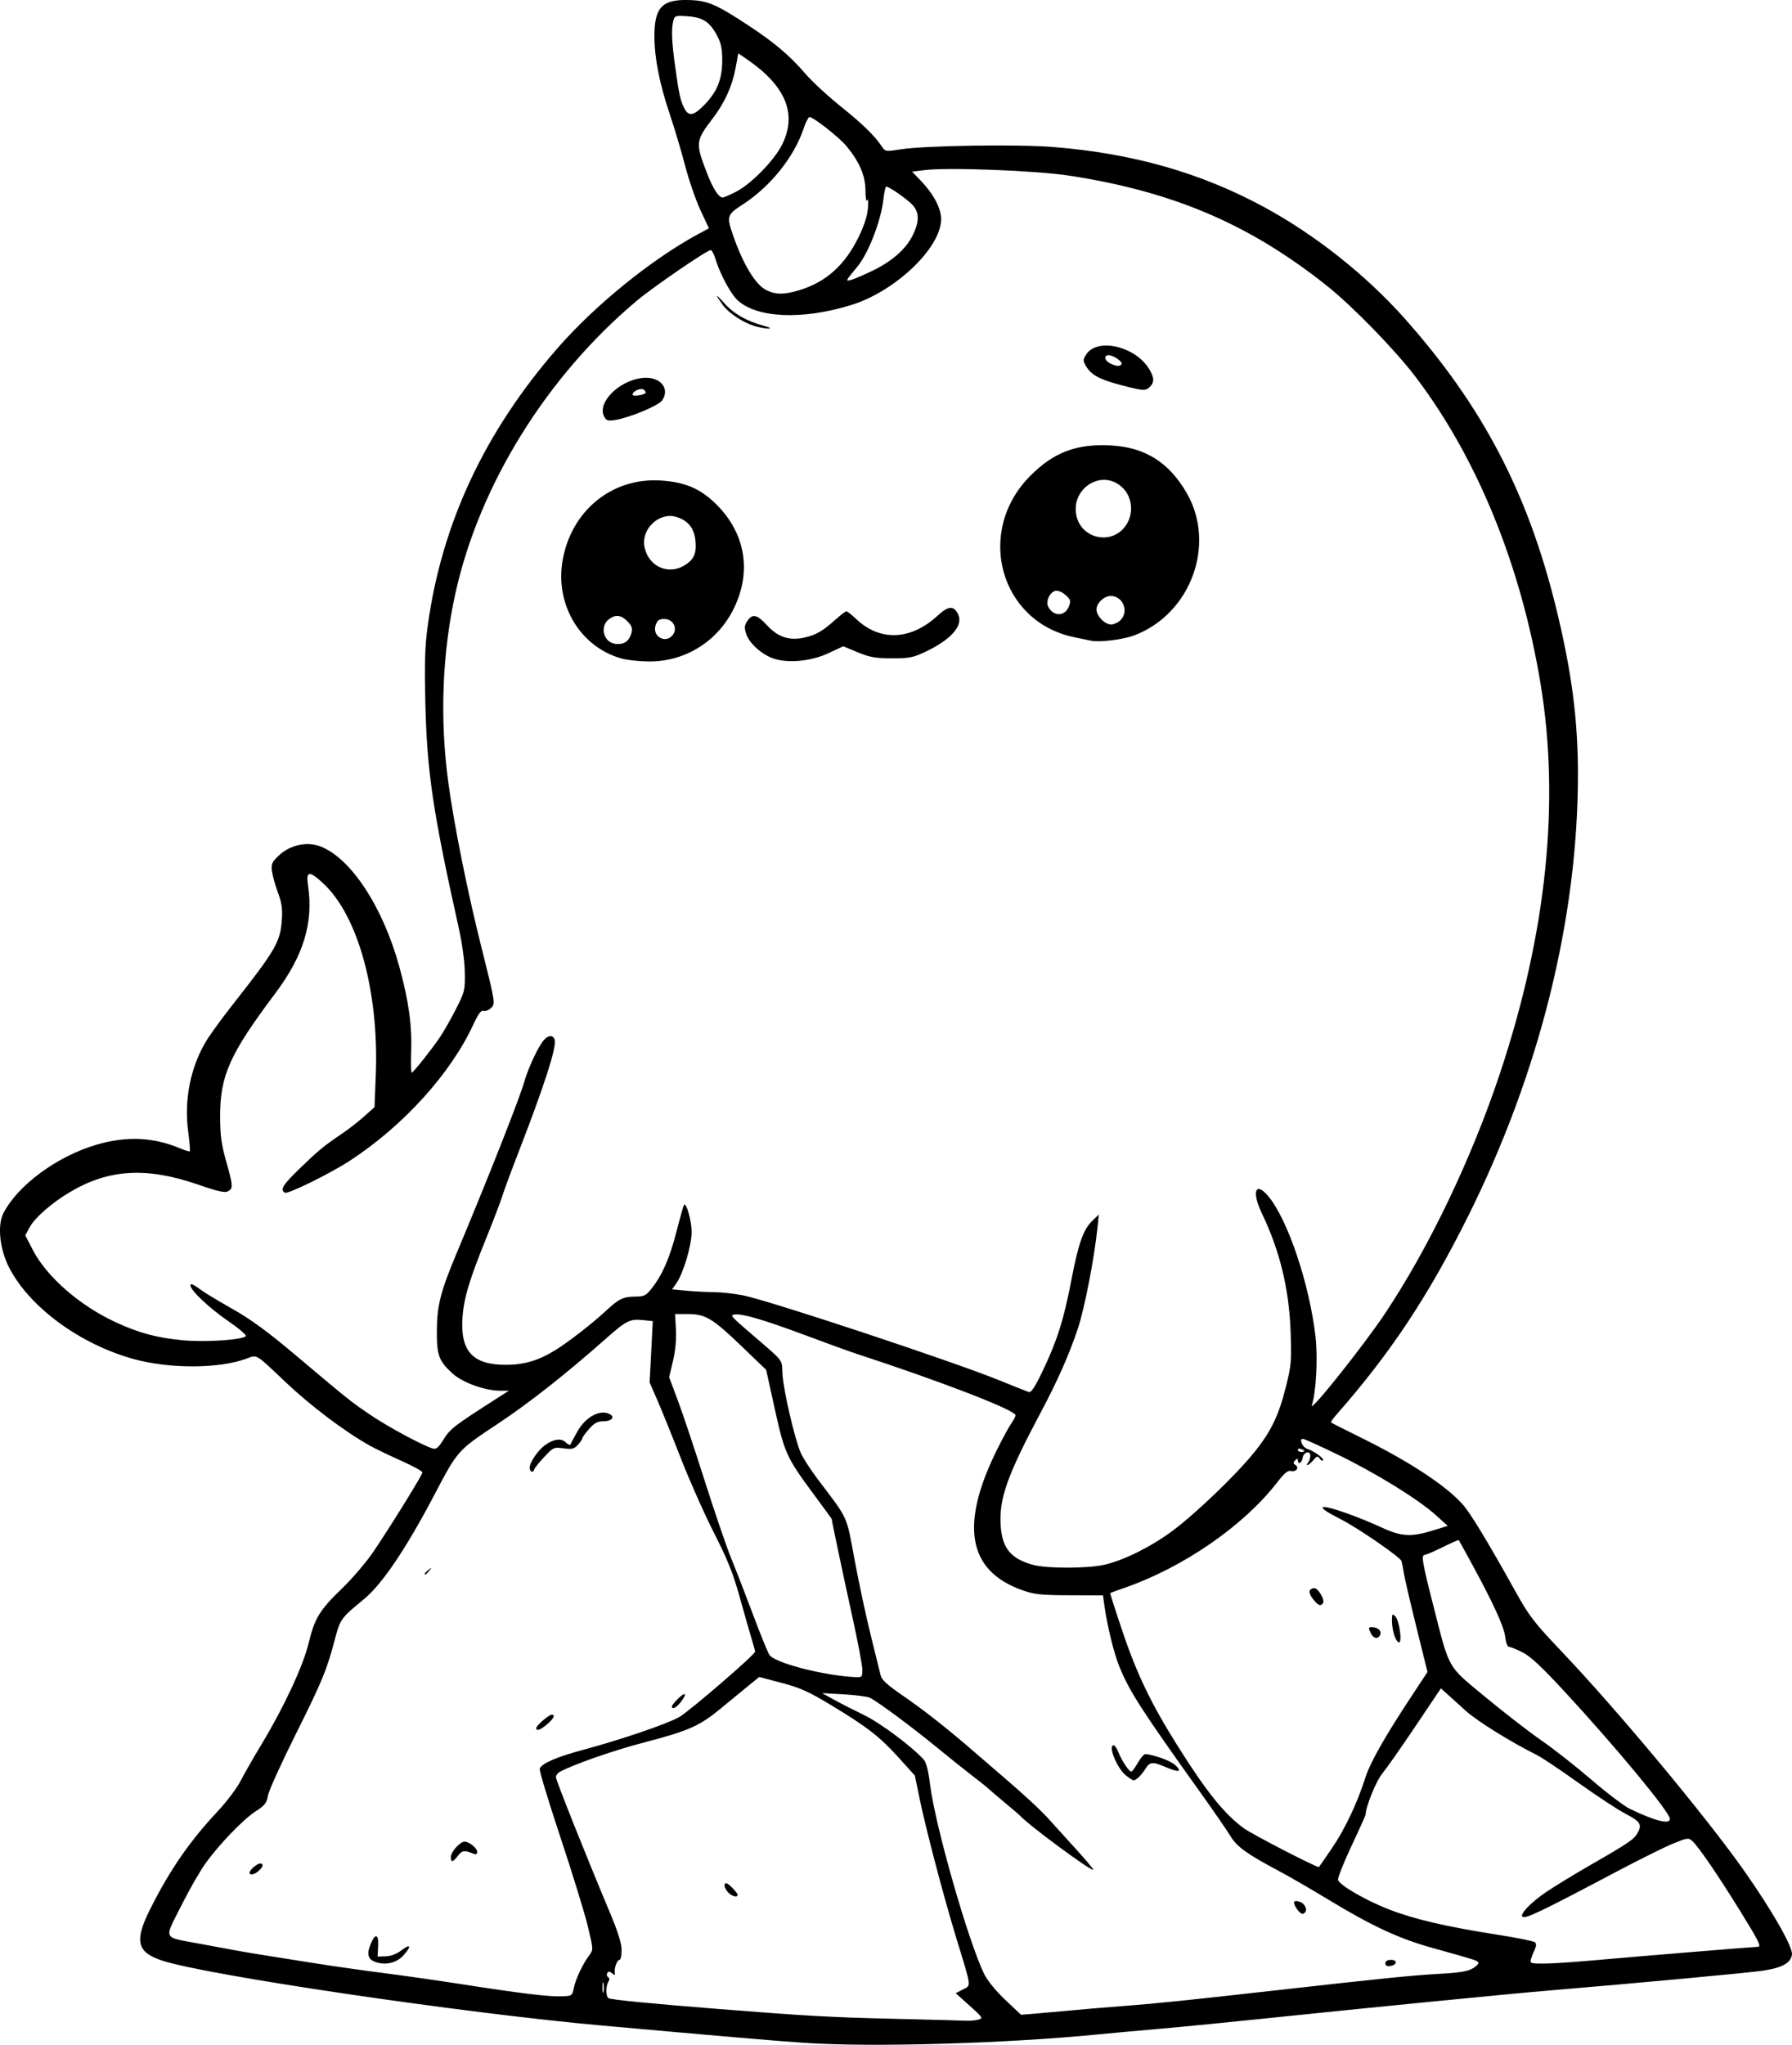<?xml version="1.0" encoding="UTF-8" standalone="no"?>
<!-- Created with Inkscape (http://www.inkscape.org/) -->

<svg
   width="216.651mm"
   height="247.129mm"
   viewBox="0 0 216.651 247.129"
   version="1.1"
   id="svg1"
   xml:space="preserve"
   xmlns="http://www.w3.org/2000/svg"
   xmlns:svg="http://www.w3.org/2000/svg"><defs
     id="defs1" /><g
     id="layer1"
     transform="translate(-661.783,147.526)"><path
       style="fill:#000000"
       d="m 759.159,99.378 c -3.315,-0.22 -10.357,-0.822 -24.739,-2.114 -16.763,-1.507 -47.501,-6.044 -52.99,-7.822 -3.111,-1.008 -3.434,-2.365 -1.488,-6.24 2.391,-4.761 4.75,-8.174 8.2,-11.863 1.062,-1.136 2.286,-2.759 2.72,-3.608 0.434,-0.849 1.58,-2.853 2.547,-4.454 2.683,-4.442 5.015,-9.443 5.675,-12.171 0.745,-3.076 1.328,-4.03 4.09,-6.694 1.253,-1.208 2.972,-3.232 3.82,-4.498 2.319,-3.461 5.861,-9.195 5.861,-9.488 0,-0.142 -1.161,-0.778 -2.58,-1.412 -1.419,-0.634 -3.115,-1.452 -3.77,-1.818 -3.067,-1.712 -7.219,-4.848 -10.306,-7.783 -3.536,-3.362 -3.309,-3.226 -4.583,-2.748 -3.305,1.237 -9.311,1.263 -13.685,0.057 -6.505,-1.792 -12.638,-6.31 -15.07,-11.102 -1.122,-2.21 -1.414,-5.071 -0.666,-6.523 1.756,-3.41 6.542,-6.915 11.333,-8.3 3.601,-1.041 6.835,-0.887 10.065,0.48 0.568,0.24 1.08,0.389 1.138,0.331 0.058,-0.058 -0.031,-1.133 -0.198,-2.389 -0.51,-3.835 0.28,-7.781 2.191,-10.943 0.475,-0.785 1.91,-2.758 3.189,-4.384 5.194,-6.601 5.755,-7.567 5.944,-10.232 0.095,-1.348 -0.007,-2.063 -0.472,-3.307 -0.326,-0.873 -0.65,-2.038 -0.718,-2.588 -0.11,-0.882 -0.012,-1.106 0.828,-1.899 1.351,-1.275 3.392,-1.72 5.025,-1.096 3.679,1.405 7.563,7.322 9.539,14.532 1.147,4.187 1.551,7.111 1.432,10.37 -0.05,1.38 -0.015,2.48 0.078,2.443 0.243,-0.095 2.362,-2.759 3.355,-4.218 0.465,-0.683 1.35,-2.23 1.968,-3.44 1.076,-2.107 1.121,-2.293 1.088,-4.448 -0.021,-1.347 -0.319,-3.523 -0.743,-5.424 -3.111,-13.946 -3.834,-18.815 -4.029,-27.12 -0.116,-4.947 -0.056,-6.867 0.291,-9.393 1.702,-12.377 6.896,-23.456 15.745,-33.584 4.499,-5.149 11.32,-10.675 16.915,-13.703 l 1.33,-0.72 -1.022,-2.19 c -0.562,-1.205 -1.395,-3.619 -1.851,-5.365 -0.456,-1.746 -1.29,-4.544 -1.853,-6.218 -1.249,-3.71 -1.861,-6.819 -1.861,-9.448 0,-3.536 0.957,-4.496 4.349,-4.361 2.128,0.084 3.181,0.544 7.02,3.068 3.125,2.054 5.007,3.649 6.887,5.836 0.8,0.931 2.705,2.694 4.233,3.918 2.665,2.134 4.175,3.607 5.027,4.903 0.384,0.583 0.458,0.594 2.249,0.313 2.898,-0.455 14.042,-0.627 18.389,-0.285 9.627,0.759 17.857,3.096 25.532,7.25 6.179,3.344 12.349,8.232 17.017,13.479 9.378,10.543 14.871,21.018 18.278,34.858 1.899,7.713 2.672,13.569 2.672,20.23 0,17.377 -4.629,36.027 -13.231,53.31 -4.874,9.792 -9.448,16.683 -16.05,24.179 -0.363,0.412 -0.616,0.795 -0.561,0.85 0.055,0.055 1.702,0.89 3.66,1.855 5.728,2.824 10.155,5.724 12.208,7.998 0.953,1.055 2.998,4.424 6.452,10.626 1.628,2.923 2.244,3.724 5.498,7.144 6.784,7.129 17.388,19.855 22.06,26.473 3.352,4.749 5.932,9.243 5.839,10.174 -0.103,1.037 -1.156,1.631 -3.521,1.986 -1.635,0.245 -15.866,1.564 -25.793,2.389 -4.597,0.382 -22.56,2.149 -33.602,3.304 -4.729,0.495 -10.742,1.086 -13.361,1.313 -2.619,0.227 -6.013,0.536 -7.541,0.687 -11.203,1.106 -27.289,1.575 -35.454,1.034 z M 780.048,96.567 c 0.619,-0.166 0.573,-0.24 -1.038,-1.686 l -1.686,-1.512 0.866,-0.448 c 1.028,-0.532 1.083,-0.093 -0.755,-6.095 -1.572,-5.137 -3.726,-13.325 -4.511,-17.154 l -0.534,-2.602 -1.92,-2.128 c -2.304,-2.554 -3.775,-3.701 -8.145,-6.348 -2.759,-1.671 -3.771,-2.128 -6.035,-2.726 l -2.72,-0.717 -1.416,1.153 c -0.779,0.634 -2.232,1.829 -3.23,2.654 -2.532,2.096 -3.907,2.71 -9.067,4.051 -3.827,0.995 -8.616,2.657 -10.387,3.604 -0.261,0.14 -0.475,0.431 -0.475,0.647 0,0.376 3.517,9.201 6.514,16.343 0.996,2.374 1.424,3.745 1.424,4.564 0,0.644 -0.111,1.171 -0.247,1.171 -0.299,0 -0.68,1.042 -0.575,1.573 0.061,0.311 10e-4,0.321 -0.321,0.053 -0.298,-0.247 -0.444,-0.253 -0.587,-0.022 -0.104,0.169 -0.062,0.386 0.095,0.483 0.183,0.113 0.197,0.315 0.038,0.566 -0.333,0.527 -0.32,1.774 0.021,1.984 0.292,0.181 5.085,0.65 13.351,1.306 10.534,0.837 13.46,1.001 21.167,1.183 4.366,0.103 8.295,0.207 8.731,0.231 0.437,0.024 1.085,-0.034 1.442,-0.13 z M 749.808,81.183 c -0.465,-0.514 -0.583,-1.104 -0.219,-1.104 0.257,0 1.369,1.142 1.369,1.406 0,0.36 -0.722,0.171 -1.15,-0.302 z m 41.631,14.251 c 1.528,-0.143 4.385,-0.382 6.35,-0.532 3.855,-0.294 7.424,-0.661 18.124,-1.864 13.045,-1.467 16.679,-1.834 19.905,-2.011 2.497,-0.137 3.426,-0.293 4.07,-0.685 0.469,-0.285 0.732,-0.605 0.601,-0.73 -0.247,-0.235 -0.445,-0.296 -5.656,-1.751 -3.93,-1.097 -7.241,-2.639 -12.437,-5.792 -2.11,-1.28 -4.848,-2.864 -6.085,-3.519 -3.753,-1.988 -5.001,-2.89 -5.768,-4.167 -0.393,-0.654 -2.024,-3.02 -3.624,-5.257 -7.102,-9.927 -8.593,-12.243 -9.806,-15.228 -0.665,-1.637 -1.472,-4.932 -1.816,-7.419 l -0.165,-1.191 -4.029,-0.013 c -3.484,-0.011 -4.257,-0.094 -5.718,-0.61 -6.619,-2.339 -7.597,-7.904 -3.005,-17.104 0.654,-1.31 1.412,-2.697 1.685,-3.084 0.273,-0.386 0.496,-0.815 0.496,-0.953 0,-0.618 -8.917,-4.064 -19.315,-7.463 -0.8,-0.262 -3.539,-1.255 -6.085,-2.207 -4.933,-1.844 -7.652,-2.645 -8.544,-2.513 -0.612,0.09 -0.593,0.111 2.337,2.636 3.649,3.143 3.342,2.737 3.429,4.538 0.092,1.893 1.486,7.915 2.214,9.559 0.272,0.616 1.195,2.045 2.051,3.175 3.77,4.982 3.431,4.239 4.467,9.806 0.514,2.765 1.396,6.873 1.96,9.128 0.564,2.256 1.096,4.415 1.183,4.798 0.114,0.504 0.833,1.16 2.604,2.373 2.588,1.773 5.39,3.976 8.693,6.836 1.103,0.955 2.77,2.391 3.704,3.191 2.449,2.097 4.455,3.966 5.386,5.018 0.446,0.504 1.845,2.049 3.11,3.433 1.265,1.384 2.255,2.561 2.201,2.615 -0.224,0.224 -7.894,-5.441 -8.866,-6.549 -0.073,-0.083 -0.847,-0.745 -1.72,-1.472 -0.873,-0.727 -1.826,-1.538 -2.117,-1.803 -0.291,-0.265 -1.184,-0.979 -1.984,-1.586 -0.8,-0.608 -2.765,-2.178 -4.366,-3.49 -2.922,-2.396 -6.95,-5.379 -7.938,-5.879 -0.291,-0.148 -1.714,-0.336 -3.162,-0.418 l -2.633,-0.15 1.442,0.797 c 0.793,0.438 2.437,1.278 3.653,1.865 1.962,0.948 5.851,3.858 7.224,5.406 0.278,0.314 0.546,1.389 0.733,2.944 0.586,4.874 4.626,19.019 6.555,22.95 0.383,0.782 1.425,2.057 2.547,3.118 l 1.898,1.795 1.72,-0.139 c 0.946,-0.077 2.97,-0.256 4.498,-0.399 z m 37.835,-5.679 c 0,-0.27 0.239,-0.415 0.684,-0.415 0.829,0 0.738,0.621 -0.109,0.746 -0.382,0.056 -0.575,-0.055 -0.575,-0.331 z m -10.745,-6.641 c -0.503,-0.767 -0.373,-1.039 0.382,-0.8 0.564,0.179 0.934,0.836 0.691,1.229 -0.255,0.412 -0.617,0.267 -1.073,-0.429 z M 797.923,67.069 c -1.088,-0.856 -2.229,-3.659 -1.49,-3.659 0.128,0 0.387,0.387 0.575,0.86 0.411,1.03 1.267,2.315 1.543,2.315 0.109,0 0.466,-0.476 0.793,-1.058 0.327,-0.582 0.736,-1.053 0.909,-1.047 0.94,0.035 2.996,0.773 3.564,1.278 0.947,0.843 0.535,0.984 -0.976,0.334 -1.707,-0.734 -2.038,-0.713 -2.58,0.162 -0.468,0.755 -1.12,1.389 -1.429,1.389 -0.098,0 -0.507,-0.259 -0.909,-0.575 z m -66.758,25.64 c 0.225,-1.087 1.046,-2.823 1.853,-3.914 0.51,-0.689 0.509,-0.708 -0.186,-3.58 -0.384,-1.588 -1.877,-6.429 -3.317,-10.757 -1.44,-4.329 -2.558,-8.03 -2.482,-8.226 0.244,-0.637 2.032,-1.411 5.272,-2.281 4.54,-1.22 10.111,-3.116 11.566,-3.938 1.229,-0.694 9.207,-7.566 9.201,-7.927 -0.002,-0.102 -0.186,-0.781 -0.41,-1.508 -0.224,-0.728 -0.869,-2.99 -1.435,-5.028 -0.81,-2.92 -1.471,-4.574 -3.119,-7.805 -1.15,-2.255 -2.95,-6.303 -4,-8.995 -1.05,-2.692 -2.331,-5.861 -2.848,-7.043 l -0.939,-2.148 0.191,-3.708 0.191,-3.708 -1.157,-0.12 c -1.609,-0.167 -2.018,0.035 -4.5,2.229 -4.969,4.391 -9.327,7.817 -13.238,10.406 -4.677,3.096 -4.707,3.131 -7.501,8.458 -3.427,6.534 -6.345,10.853 -8.547,12.652 -2.713,2.216 -2.862,2.419 -3.465,4.736 -0.977,3.752 -1.564,5.177 -4.809,11.67 -1.732,3.467 -3.224,6.768 -3.315,7.336 -0.139,0.867 -0.367,1.161 -1.436,1.847 -1.539,0.988 -4.468,4.026 -6.126,6.354 -0.668,0.939 -1.884,3.043 -2.701,4.677 -2.374,4.745 -2.669,4.099 2.313,5.058 2.354,0.453 5.41,1.001 6.793,1.219 1.382,0.218 4.359,0.691 6.615,1.051 2.256,0.36 6.066,0.905 8.467,1.21 2.401,0.306 6.687,0.918 9.525,1.361 6.993,1.091 10.464,1.513 12.028,1.462 1.294,-0.043 1.315,-0.057 1.518,-1.04 z m -23.84,-3.059 c -1.003,-0.299 -1.235,-0.894 -0.796,-2.046 0.576,-1.514 1.05,-1.485 0.97,0.061 l -0.066,1.279 0.985,-0.03 c 0.628,-0.019 1.324,-0.288 1.918,-0.741 1.111,-0.848 1.226,-0.489 0.205,0.643 -0.77,0.854 -2.043,1.184 -3.216,0.834 z M 691.955,78.797 c 0,-0.318 0.908,-1.099 1.278,-1.099 0.454,0 0.378,0.385 -0.174,0.885 -0.517,0.468 -1.104,0.582 -1.104,0.214 z m 24.342,-1.905 c 0,-0.604 1.107,-1.84 1.649,-1.84 0.556,0 1.526,0.784 1.526,1.234 0,0.287 -0.139,0.353 -0.463,0.22 -1.084,-0.446 -1.337,-0.413 -1.854,0.245 -0.648,0.824 -0.858,0.859 -0.858,0.142 z m 10.319,-15.575 c 0,-0.293 1.531,-1.611 1.872,-1.611 0.474,0 0.235,0.49 -0.57,1.167 -0.84,0.707 -1.303,0.864 -1.303,0.444 z m 16.404,-2.62 c 0,-0.118 0.357,-0.557 0.794,-0.976 0.906,-0.868 1.065,-0.549 0.245,0.493 -0.535,0.68 -1.039,0.914 -1.039,0.482 z M 713.122,42.673 c 0,-0.055 0.208,-0.263 0.463,-0.463 0.42,-0.329 0.429,-0.32 0.1,0.1 -0.346,0.441 -0.563,0.581 -0.563,0.363 z m 12.7,-12.826 c 0,-0.633 1.005,-2.106 1.852,-2.715 1.052,-0.756 1.969,-0.873 2.52,-0.322 0.264,0.264 0.52,0.362 0.57,0.218 0.05,-0.144 0.439,-0.87 0.865,-1.613 1.017,-1.773 2.838,-2.686 3.95,-1.982 0.576,0.365 0.086,0.819 -0.882,0.819 -0.68,0 -1.072,0.215 -1.704,0.935 -0.452,0.514 -0.821,1.028 -0.821,1.141 0,0.113 -0.24,0.463 -0.534,0.779 -0.452,0.485 -0.719,0.548 -1.732,0.409 -1.168,-0.16 -1.228,-0.132 -2.376,1.101 -0.648,0.696 -1.178,1.368 -1.178,1.493 0,0.125 -0.119,0.228 -0.265,0.228 -0.146,0 -0.265,-0.221 -0.265,-0.49 z m 8.918,62.339 c -0.063,-0.329 -0.117,-0.122 -0.12,0.46 -0.003,0.582 0.049,0.851 0.115,0.598 0.066,-0.253 0.069,-0.729 0.005,-1.058 z m 120.498,-2.857 c 5.032,-0.446 18.296,-1.536 19.081,-1.569 0.435,-0.018 0.104,-0.68 -2.201,-4.403 -2.681,-4.331 -4.986,-7.698 -5.731,-8.372 -0.466,-0.422 -0.598,-0.405 -2.333,0.304 -1.012,0.413 -4.042,1.916 -6.734,3.339 -9.364,4.951 -11.163,5.811 -11.486,5.488 -0.317,-0.317 1.072,-1.752 2.87,-2.966 1.056,-0.713 3.478,-2.191 5.381,-3.284 4.596,-2.641 5.244,-3.082 5.682,-3.867 0.565,-1.013 0.33,-1.385 -1.462,-2.316 -0.906,-0.47 -3.443,-2.137 -5.638,-3.704 -2.195,-1.567 -4.457,-3.082 -5.027,-3.367 -3.278,-1.641 -7.247,-4.109 -8.666,-5.39 -0.897,-0.81 -1.936,-1.747 -2.309,-2.084 l -0.678,-0.611 -3.115,4.636 c -1.714,2.55 -3.509,5.106 -3.989,5.682 -0.711,0.851 -1.989,4.002 -1.989,4.904 0,0.102 -0.784,1.848 -1.741,3.879 -0.958,2.031 -1.676,3.865 -1.595,4.074 0.253,0.66 3.364,2.454 6.115,3.527 3.06,1.193 6.936,2.099 13.089,3.06 2.397,0.374 4.472,0.795 4.612,0.934 0.162,0.162 0.15,0.471 -0.034,0.854 -0.391,0.815 -0.584,1.456 -0.471,1.567 0.275,0.272 2.831,0.176 8.372,-0.315 z M 822.807,75.854 c 1.579,-2.314 3.047,-5.412 4.057,-8.565 0.59,-1.841 2.366,-4.964 5.667,-9.963 l 1.834,-2.778 -1.342,-5.424 c -0.738,-2.983 -1.418,-5.9 -1.51,-6.482 -0.093,-0.582 -0.221,-1.253 -0.286,-1.49 -0.129,-0.475 -5.278,-4.019 -7.377,-5.077 -3.182,-1.605 -2.807,-1.965 0.742,-0.713 1.232,0.435 3.132,1.209 4.224,1.72 2.355,1.103 3.576,1.176 6.185,0.368 l 1.814,-0.561 -1.455,-1.31 c -2.114,-1.903 -7.189,-5.037 -11.761,-7.262 -2.19,-1.066 -4.119,-1.94 -4.288,-1.943 -0.523,-0.007 -0.069,1.026 0.533,1.212 0.797,0.247 2.085,1.19 1.891,1.384 -0.089,0.089 -0.277,-0.013 -0.417,-0.227 -0.216,-0.329 -0.334,-0.296 -0.756,0.206 -0.515,0.613 -1.083,0.857 -0.616,0.265 0.144,-0.182 0.257,-0.544 0.253,-0.805 -0.012,-0.686 -0.828,-0.442 -0.93,0.278 -0.087,0.61 -0.577,0.843 -0.577,0.275 0,-0.241 -0.079,-0.238 -0.329,0.011 -0.262,0.262 -0.255,0.374 0.034,0.553 0.503,0.311 0.082,0.887 -0.532,0.727 -0.373,-0.098 -0.8,0.253 -1.66,1.366 -4.056,5.244 -11.303,10.258 -18.415,12.739 -0.946,0.33 -1.749,0.624 -1.784,0.652 -0.035,0.029 0.658,2.186 1.541,4.795 1.711,5.056 3.47,8.692 6.64,13.726 3.478,5.524 5.616,8.18 7.971,9.902 1.008,0.737 8.904,4.812 9.084,4.688 0.02,-0.014 0.725,-1.034 1.566,-2.267 z m 7.551,-25.712 c -0.16,-0.458 -0.29,-1.258 -0.29,-1.776 0,-0.845 0.042,-0.901 0.403,-0.54 0.482,0.482 0.866,3.15 0.453,3.15 -0.152,0 -0.406,-0.375 -0.566,-0.833 z m -2.888,-0.357 c -0.258,-0.567 -0.236,-0.661 0.156,-0.657 0.72,0.006 1.211,0.432 1.033,0.895 -0.243,0.633 -0.848,0.512 -1.189,-0.238 z m -6.915,-4.013 c -0.612,-0.778 -0.591,-1.234 0.061,-1.361 0.47,-0.091 1.377,1.384 1.113,1.81 -0.261,0.422 -0.587,0.297 -1.174,-0.449 z m 43.115,26.529 c 0,-0.796 -6.494,-8.642 -12.784,-15.443 -2.742,-2.965 -4.086,-4.215 -5.053,-4.696 -0.724,-0.361 -1.457,-0.656 -1.628,-0.656 -0.173,0 -0.372,-0.545 -0.45,-1.235 -0.138,-1.222 -1.517,-4.208 -4.256,-9.216 -0.716,-1.31 -1.328,-2.413 -1.359,-2.452 -0.031,-0.039 -0.904,0.348 -1.94,0.86 -1.036,0.512 -2.006,0.931 -2.156,0.931 -0.463,0 -0.316,0.878 1.029,6.147 2.005,7.857 1.609,7.168 6.377,11.108 2.253,1.862 5.287,4.207 6.742,5.212 1.455,1.004 4.166,3.135 6.025,4.734 1.858,1.599 3.942,3.177 4.63,3.505 3.096,1.477 4.823,1.908 4.823,1.202 z M 766.038,54.266 c 0,-0.518 -0.542,-3.392 -1.205,-6.386 -0.955,-4.313 -2.499,-11.624 -2.499,-11.833 0,-0.021 -1.008,-1.401 -2.239,-3.065 -3.221,-4.353 -3.472,-4.908 -4.648,-10.25 l -1.034,-4.697 -2.985,-2.869 c -3.5,-3.364 -4.359,-3.878 -6.489,-3.878 h -1.541 l 0.105,1.856 c 0.067,1.189 -0.061,2.561 -0.357,3.818 l -0.462,1.962 1.071,2.863 c 0.589,1.575 2.053,5.957 3.253,9.738 1.2,3.781 2.647,8.008 3.216,9.393 0.569,1.385 1.748,4.423 2.621,6.752 0.872,2.328 1.752,4.49 1.956,4.804 0.631,0.975 6.523,2.504 10.377,2.694 0.817,0.04 0.86,-0.005 0.86,-0.9 z m 29.321,-12.689 c 2.367,-0.558 5.637,-2.193 8.183,-4.091 2.815,-2.099 7.614,-6.699 9.805,-9.397 2.102,-2.589 3.036,-4.518 3.924,-8.1 0.622,-2.509 0.67,-3.082 0.544,-6.585 -0.185,-5.17 -1.299,-9.752 -3.477,-14.296 -1.256,-2.621 -0.774,-3.907 0.775,-2.066 2.36,2.804 5.005,10.682 5.72,17.032 0.289,2.564 0.065,6.669 -0.449,8.238 -0.353,1.077 6.175,-7.099 8.801,-11.024 5.334,-7.972 10.506,-18.767 13.953,-29.121 5.616,-16.868 7.266,-32.745 4.893,-47.079 -2.358,-14.243 -7.618,-27.173 -15.047,-36.988 -2.474,-3.268 -7.616,-8.563 -10.722,-11.04 -9.376,-7.478 -18.62,-11.432 -31.241,-13.364 -3.988,-0.61 -14.629,-1.016 -17.44,-0.665 l -1.523,0.19 1.057,1.101 c 1.542,1.606 2.447,3.323 2.447,4.639 0,3.444 -5.507,8.713 -10.837,10.368 -5.938,1.844 -11.473,1.6 -13.816,-0.61 -0.797,-0.752 -2.104,-3.201 -2.611,-4.896 -0.185,-0.618 -0.449,-1.124 -0.586,-1.124 -0.453,0 -6.905,4.417 -8.927,6.111 -10.88,9.117 -19.045,22.269 -21.937,35.341 -1.616,7.3 -1.912,15.262 -0.854,22.975 0.712,5.192 2.314,13.151 3.994,19.844 1.708,6.802 1.712,6.828 1.112,7.37 -0.272,0.246 -0.666,0.382 -0.876,0.301 -0.27,-0.103 -0.629,0.389 -1.23,1.686 -2.738,5.909 -8.448,12.208 -14.87,16.401 -2.43,1.587 -7.556,4.111 -7.907,3.893 -0.596,-0.368 -0.25,-0.935 1.756,-2.879 2.281,-2.211 2.976,-2.786 5.093,-4.21 0.8,-0.538 2.026,-1.489 2.724,-2.113 l 1.269,-1.135 0.155,-3.836 c 0.404,-10.011 -2.112,-19.241 -6.314,-23.172 -1.731,-1.619 -2.145,-1.571 -1.878,0.219 0.672,4.499 -0.533,8.469 -3.958,13.031 -5.536,7.376 -6.682,9.944 -6.67,14.948 0.005,2.206 0.154,3.303 0.725,5.327 0.853,3.027 0.87,3.304 0.221,3.652 -0.379,0.203 -1.217,0.017 -3.512,-0.779 -6.346,-2.2 -10.945,-1.925 -15.702,0.94 -2.156,1.298 -4.154,3.058 -4.77,4.202 l -0.518,0.962 0.92,1.778 c 1.676,3.238 5.671,6.717 10.019,8.726 2.821,1.304 5.034,1.894 8.166,2.178 2.706,0.245 7.106,-0.044 7.56,-0.498 0.119,-0.119 -0.837,-0.937 -2.125,-1.819 -2.268,-1.553 -4.567,-3.721 -4.567,-4.305 0,-0.316 0.276,-0.191 1.455,0.662 0.437,0.316 2.111,1.318 3.721,2.226 2.061,1.163 4.201,2.725 7.226,5.274 6.789,5.721 6.923,5.828 9.304,7.447 2.098,1.427 6.276,3.685 7.554,4.081 0.454,0.141 0.697,-0.059 1.353,-1.115 0.784,-1.261 1.288,-1.646 6.561,-5.014 l 1.323,-0.845 -1.097,-0.003 c -1.796,-0.005 -4.501,-0.98 -5.684,-2.05 -1.697,-1.533 -1.946,-2.208 -1.929,-5.23 0.017,-3.013 0.452,-4.716 2.383,-9.318 3.777,-9.003 7.613,-18.716 8.18,-20.713 0.411,-1.446 1.341,-3.534 2.09,-4.693 0.595,-0.921 1.323,-1.124 1.585,-0.442 0.301,0.784 -1.234,5.564 -4.409,13.734 -0.792,2.037 -1.65,4.359 -1.907,5.159 -0.257,0.8 -1.096,3.003 -1.864,4.895 -2.132,5.251 -2.794,7.446 -2.958,9.806 -0.284,4.105 1.24,5.745 5.32,5.723 2.131,-0.011 3.837,-0.515 5.808,-1.713 1.567,-0.953 4.545,-3.259 6.211,-4.811 1.558,-1.451 2.088,-1.709 3.527,-1.72 1.106,-0.008 1.316,-0.112 2.016,-1.002 1.29,-1.638 2.173,-3.669 3.001,-6.903 0.432,-1.686 0.837,-3.118 0.901,-3.182 0.291,-0.291 0.917,1.949 0.917,3.284 0,1.624 -1.02,5.038 -1.856,6.212 l -0.508,0.713 1.777,0.168 c 0.978,0.092 2.451,0.169 3.275,0.17 0.824,0.001 2.395,0.174 3.491,0.383 3.05,0.584 25.331,7.963 30.994,10.265 1.746,0.71 3.359,1.351 3.583,1.424 0.304,0.099 0.755,-0.596 1.77,-2.727 1.68,-3.527 2.487,-6.105 3.387,-10.819 0.836,-4.379 1.446,-6.108 2.515,-7.133 l 0.802,-0.769 -0.164,1.58 c -0.388,3.729 -1.549,9.714 -2.36,12.164 -1.029,3.11 -2.455,6.334 -4.505,10.185 -4.052,7.613 -5.044,10.414 -4.837,13.648 0.176,2.744 1.22,4.019 3.897,4.758 1.697,0.468 6.669,0.455 8.696,-0.022 z M 736.934,-67.937 c -4.976,-1.384 -8.044,-6.455 -7.142,-11.801 1.018,-6.037 5.97,-10.093 11.861,-9.716 2.998,0.192 4.862,1.001 6.803,2.955 3.429,3.451 4.201,7.989 2.107,12.388 -1.94,4.076 -5.93,6.581 -10.4,6.529 -1.121,-0.013 -2.574,-0.173 -3.229,-0.355 z m 0.596,-2.069 c 0.238,-0.182 0.51,-0.652 0.605,-1.045 0.133,-0.554 0.021,-0.866 -0.503,-1.389 -0.796,-0.796 -1.477,-0.854 -2.29,-0.196 -0.719,0.582 -0.775,1.717 -0.121,2.44 0.534,0.59 1.663,0.683 2.308,0.19 z m 5.647,-0.862 c 0.54,-0.818 -0.065,-1.85 -1.086,-1.85 -0.61,0 -0.835,0.157 -1.033,0.72 -0.501,1.425 1.292,2.381 2.118,1.13 z m 1.346,-8.319 c 1.156,-0.705 1.489,-1.441 1.342,-2.971 -0.148,-1.537 -0.901,-2.47 -2.341,-2.902 -2.03,-0.608 -4.233,1.458 -3.832,3.595 0.444,2.367 2.837,3.494 4.832,2.277 z m 10.831,11.271 c -1.42,-0.462 -2.971,-1.834 -3.342,-2.957 -0.258,-0.783 -0.239,-1.048 0.117,-1.591 0.611,-0.932 1.172,-0.812 2.388,0.512 1.319,1.435 2.697,1.889 4.507,1.483 1.42,-0.318 2.213,-0.775 3.766,-2.171 0.615,-0.553 1.211,-1.004 1.323,-1.003 0.112,0.001 0.647,0.422 1.189,0.936 2.878,2.728 6.599,2.572 9.836,-0.412 1.324,-1.22 1.982,-1.25 2.501,-0.111 0.603,1.324 -0.881,3.007 -3.929,4.456 -1.531,0.728 -1.982,0.817 -4.101,0.813 -1.988,-0.004 -2.67,-0.125 -4.13,-0.731 l -1.749,-0.726 -1.793,0.839 c -2.048,0.959 -4.815,1.237 -6.583,0.662 z m 38.332,-2.174 c -0.291,-0.066 -1.184,-0.252 -1.984,-0.414 -9.07,-1.84 -12.063,-12.824 -5.327,-19.547 2.84,-2.835 5.564,-3.856 9.704,-3.64 4.113,0.215 7.009,2.023 9.156,5.716 3.616,6.22 0.537,14.635 -6.306,17.235 -1.36,0.517 -4.245,0.875 -5.242,0.65 z m 3.572,-2.495 c 1.048,-1.048 0.286,-2.91 -1.191,-2.91 -0.816,0 -1.72,0.86 -1.72,1.637 0,0.777 1.005,1.803 1.766,1.803 0.338,0 0.853,-0.238 1.145,-0.529 z m -6.223,-1.71 c 0.224,-0.629 0.164,-0.808 -0.452,-1.338 -0.423,-0.363 -0.918,-0.558 -1.219,-0.479 -0.703,0.184 -1.181,1.297 -0.835,1.944 0.651,1.216 2.052,1.145 2.506,-0.126 z m 6.385,-9.166 c 1.499,-1.409 1.477,-3.905 -0.047,-5.243 -2.526,-2.218 -6.301,0.362 -5.404,3.693 0.646,2.399 3.641,3.251 5.452,1.55 z M 734.828,-97.172 c -0.884,-1.651 1.71,-4.311 4.553,-4.669 2.143,-0.27 3.491,1.229 2.446,2.72 -0.434,0.619 -3.927,2.076 -5.633,2.348 -0.911,0.146 -1.105,0.089 -1.366,-0.399 z m 4.999,-2.84 c 0.063,-0.055 -0.013,-0.228 -0.17,-0.384 -0.321,-0.321 -1.4,0.12 -1.4,0.572 0,0.231 1.261,0.08 1.57,-0.188 z m 57.319,-1.016 c -2.503,-0.666 -3.485,-1.219 -4.104,-2.311 -0.338,-0.595 -0.33,-0.749 0.065,-1.353 1.342,-2.048 5.926,-0.991 7.6,1.753 0.629,1.031 0.657,1.605 0.106,2.156 -0.532,0.532 -0.817,0.513 -3.666,-0.245 z m 0.228,-2.485 c 0.174,-0.281 -0.983,-1.087 -1.56,-1.087 -0.614,0 -0.487,0.674 0.189,1 0.749,0.361 1.185,0.389 1.371,0.087 z m -44.432,-4.629 c -1.362,-0.427 -3.07,-1.56 -3.741,-2.481 -1.016,-1.395 -0.965,-1.506 0.129,-0.282 1.158,1.295 2.674,2.17 4.753,2.742 0.785,0.216 0.997,0.344 0.579,0.348 -0.364,0.003 -1.138,-0.143 -1.72,-0.326 z m 66.543,135.994 c 0,-0.057 -0.179,-0.173 -0.397,-0.256 -0.218,-0.084 -0.397,-0.037 -0.397,0.104 0,0.141 0.179,0.256 0.397,0.256 0.218,0 0.397,-0.047 0.397,-0.104 z M 758.54,-112.491 c 3.117,-0.973 5.356,-2.98 6.989,-6.265 0.701,-1.41 1.096,-2.603 1.182,-3.572 0.071,-0.8 0.038,-1.251 -0.073,-1.002 -0.123,0.274 -0.211,-0.2 -0.222,-1.2 -0.02,-1.792 -0.722,-3.425 -2.289,-5.327 -0.915,-1.11 -4.152,-3.636 -4.507,-3.517 -0.131,0.044 -0.442,0.683 -0.692,1.42 -1.163,3.435 -4.017,6.986 -7.344,9.138 -1.904,1.231 -1.969,1.434 -1.191,3.687 1.226,3.548 2.729,6.023 4.055,6.676 1.141,0.562 2.198,0.552 4.093,-0.039 z m 8.707,-2.304 c 2.36,-1.135 4.038,-2.604 4.865,-4.258 0.833,-1.666 0.832,-2.793 -0.002,-3.702 -0.633,-0.69 -2.824,-2.219 -3.179,-2.219 -0.098,0 -0.263,0.743 -0.365,1.65 -0.284,2.513 -1.803,6.421 -3.109,8.003 -1.528,1.849 -1.519,1.829 -0.675,1.592 0.327,-0.092 1.437,-0.572 2.466,-1.067 z m -16.482,-9.554 c 1.807,-0.916 4.637,-3.808 5.575,-5.698 1.836,-3.699 0.453,-7.076 -4.212,-10.285 l -1.086,-0.747 -0.316,1.716 c -0.412,2.235 -1.316,4.243 -2.758,6.125 -2.098,2.738 -2.124,2.988 -0.712,6.636 0.728,1.88 1.417,2.952 1.898,2.952 0.128,0 0.853,-0.314 1.611,-0.699 z m -3.847,-10.48 c 1.561,-1.597 2.173,-3.102 2.18,-5.362 0.005,-1.46 -0.13,-2.109 -0.628,-3.043 -0.885,-1.655 -1.702,-2.189 -3.557,-2.323 -1.452,-0.105 -1.563,-0.072 -1.72,0.512 -0.267,0.997 -0.203,2.576 0.228,5.647 0.476,3.389 0.611,4.001 1.097,4.965 0.51,1.012 1.122,0.911 2.4,-0.397 z"
       id="path287" /></g></svg>
